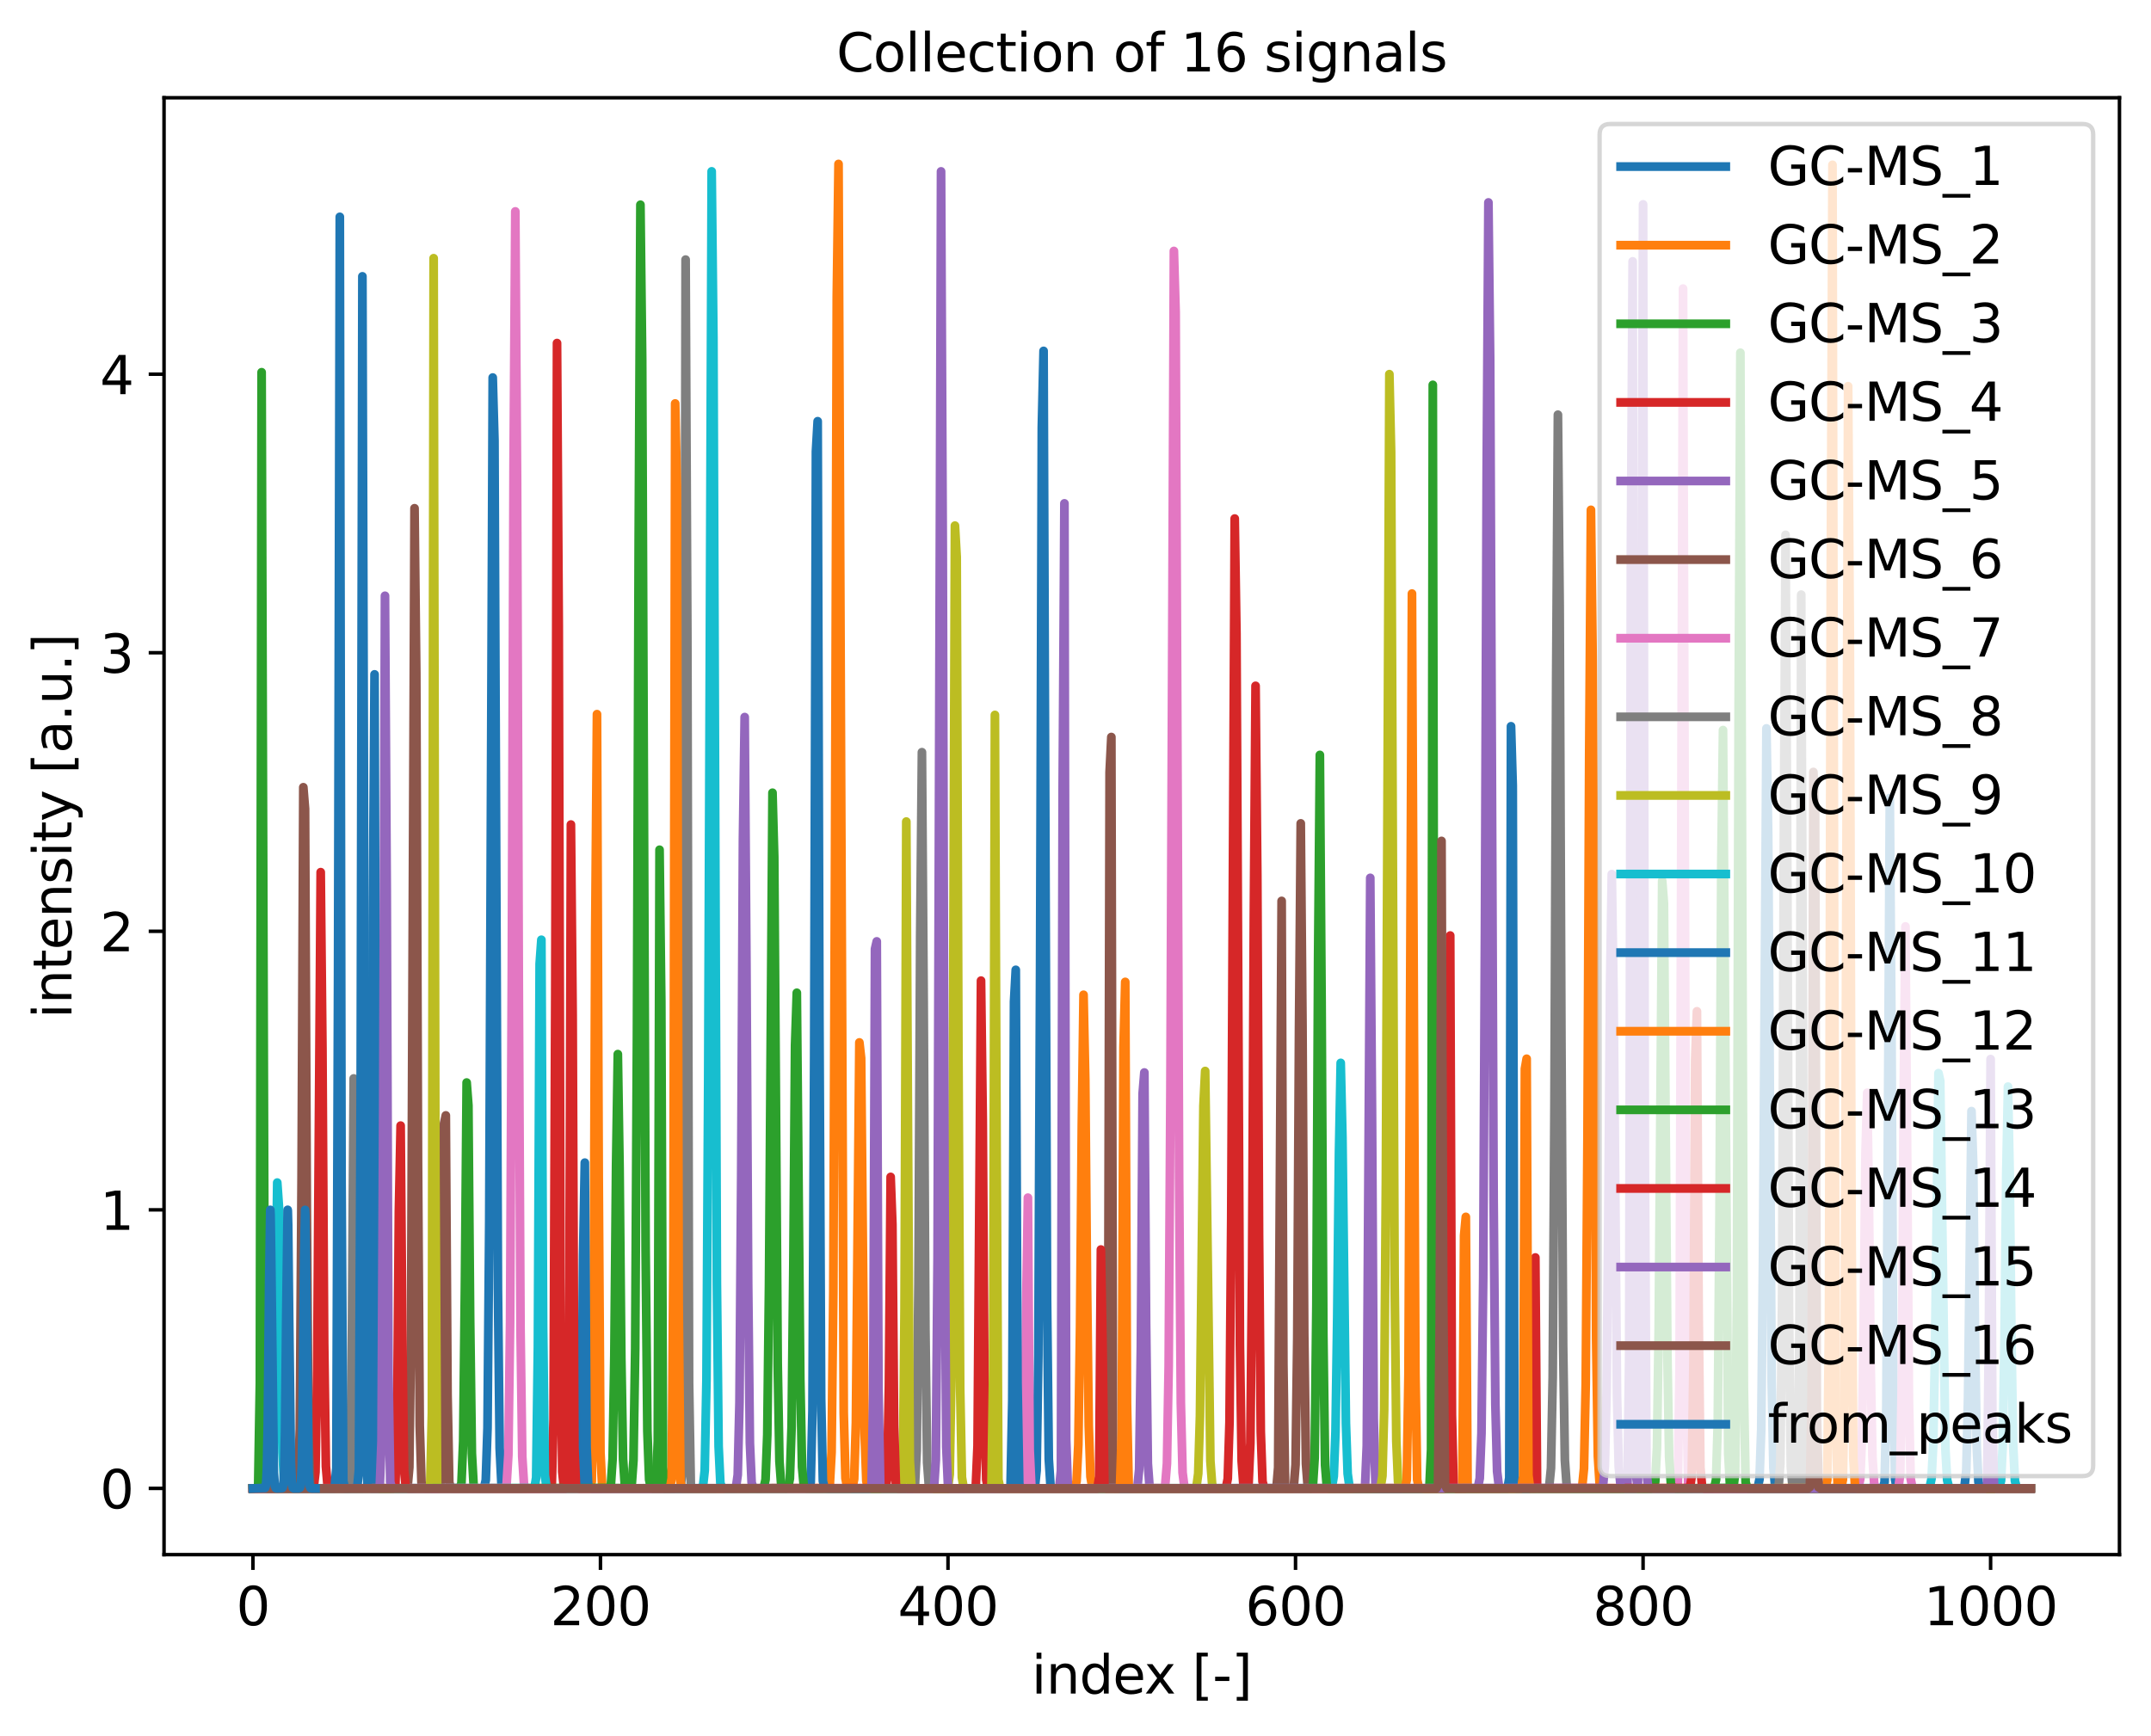 <?xml version="1.0" encoding="utf-8" standalone="no"?>
<!DOCTYPE svg PUBLIC "-//W3C//DTD SVG 1.1//EN"
  "http://www.w3.org/Graphics/SVG/1.1/DTD/svg11.dtd">
<svg xmlns:xlink="http://www.w3.org/1999/xlink" width="491.049pt" height="396.386pt" viewBox="0 0 491.049 396.386" xmlns="http://www.w3.org/2000/svg" version="1.1">
 <defs>
  <style type="text/css">*{stroke-linejoin: round; stroke-linecap: butt}</style>
 </defs>
 <g id="figure_1">
  <g id="patch_1">
   <path d="M 0 396.386 
L 491.049 396.386 
L 491.049 0 
L 0 0 
z
" style="fill: #ffffff"/>
  </g>
  <g id="axes_1">
   <g id="patch_2">
    <path d="M 37.449 354.958 
L 483.849 354.958 
L 483.849 22.318 
L 37.449 22.318 
z
" style="fill: #ffffff"/>
   </g>
   <g id="matplotlib.axis_1">
    <g id="xtick_1">
     <g id="line2d_1">
      <defs>
       <path id="me3332c9347" d="M 0 0 
L 0 3.5 
" style="stroke: #000000; stroke-width: 0.8"/>
      </defs>
      <g>
       <use xlink:href="#me3332c9347" x="57.74" y="354.958" style="stroke: #000000; stroke-width: 0.8"/>
      </g>
     </g>
     <g id="text_1">
      <!-- 0 -->
      <g transform="translate(53.922 371.076) scale(0.12 -0.12)">
       <defs>
        <path id="DejaVuSans-30" d="M 2034 4250 
Q 1547 4250 1301 3770 
Q 1056 3291 1056 2328 
Q 1056 1369 1301 889 
Q 1547 409 2034 409 
Q 2525 409 2770 889 
Q 3016 1369 3016 2328 
Q 3016 3291 2770 3770 
Q 2525 4250 2034 4250 
z
M 2034 4750 
Q 2819 4750 3233 4129 
Q 3647 3509 3647 2328 
Q 3647 1150 3233 529 
Q 2819 -91 2034 -91 
Q 1250 -91 836 529 
Q 422 1150 422 2328 
Q 422 3509 836 4129 
Q 1250 4750 2034 4750 
z
" transform="scale(0.016)"/>
       </defs>
       <use xlink:href="#DejaVuSans-30"/>
      </g>
     </g>
    </g>
    <g id="xtick_2">
     <g id="line2d_2">
      <g>
       <use xlink:href="#me3332c9347" x="137.079" y="354.958" style="stroke: #000000; stroke-width: 0.8"/>
      </g>
     </g>
     <g id="text_2">
      <!-- 200 -->
      <g transform="translate(125.626 371.076) scale(0.12 -0.12)">
       <defs>
        <path id="DejaVuSans-32" d="M 1228 531 
L 3431 531 
L 3431 0 
L 469 0 
L 469 531 
Q 828 903 1448 1529 
Q 2069 2156 2228 2338 
Q 2531 2678 2651 2914 
Q 2772 3150 2772 3378 
Q 2772 3750 2511 3984 
Q 2250 4219 1831 4219 
Q 1534 4219 1204 4116 
Q 875 4013 500 3803 
L 500 4441 
Q 881 4594 1212 4672 
Q 1544 4750 1819 4750 
Q 2544 4750 2975 4387 
Q 3406 4025 3406 3419 
Q 3406 3131 3298 2873 
Q 3191 2616 2906 2266 
Q 2828 2175 2409 1742 
Q 1991 1309 1228 531 
z
" transform="scale(0.016)"/>
       </defs>
       <use xlink:href="#DejaVuSans-32"/>
       <use xlink:href="#DejaVuSans-30" transform="translate(63.623 0)"/>
       <use xlink:href="#DejaVuSans-30" transform="translate(127.246 0)"/>
      </g>
     </g>
    </g>
    <g id="xtick_3">
     <g id="line2d_3">
      <g>
       <use xlink:href="#me3332c9347" x="216.417" y="354.958" style="stroke: #000000; stroke-width: 0.8"/>
      </g>
     </g>
     <g id="text_3">
      <!-- 400 -->
      <g transform="translate(204.965 371.076) scale(0.12 -0.12)">
       <defs>
        <path id="DejaVuSans-34" d="M 2419 4116 
L 825 1625 
L 2419 1625 
L 2419 4116 
z
M 2253 4666 
L 3047 4666 
L 3047 1625 
L 3713 1625 
L 3713 1100 
L 3047 1100 
L 3047 0 
L 2419 0 
L 2419 1100 
L 313 1100 
L 313 1709 
L 2253 4666 
z
" transform="scale(0.016)"/>
       </defs>
       <use xlink:href="#DejaVuSans-34"/>
       <use xlink:href="#DejaVuSans-30" transform="translate(63.623 0)"/>
       <use xlink:href="#DejaVuSans-30" transform="translate(127.246 0)"/>
      </g>
     </g>
    </g>
    <g id="xtick_4">
     <g id="line2d_4">
      <g>
       <use xlink:href="#me3332c9347" x="295.756" y="354.958" style="stroke: #000000; stroke-width: 0.8"/>
      </g>
     </g>
     <g id="text_4">
      <!-- 600 -->
      <g transform="translate(284.304 371.076) scale(0.12 -0.12)">
       <defs>
        <path id="DejaVuSans-36" d="M 2113 2584 
Q 1688 2584 1439 2293 
Q 1191 2003 1191 1497 
Q 1191 994 1439 701 
Q 1688 409 2113 409 
Q 2538 409 2786 701 
Q 3034 994 3034 1497 
Q 3034 2003 2786 2293 
Q 2538 2584 2113 2584 
z
M 3366 4563 
L 3366 3988 
Q 3128 4100 2886 4159 
Q 2644 4219 2406 4219 
Q 1781 4219 1451 3797 
Q 1122 3375 1075 2522 
Q 1259 2794 1537 2939 
Q 1816 3084 2150 3084 
Q 2853 3084 3261 2657 
Q 3669 2231 3669 1497 
Q 3669 778 3244 343 
Q 2819 -91 2113 -91 
Q 1303 -91 875 529 
Q 447 1150 447 2328 
Q 447 3434 972 4092 
Q 1497 4750 2381 4750 
Q 2619 4750 2861 4703 
Q 3103 4656 3366 4563 
z
" transform="scale(0.016)"/>
       </defs>
       <use xlink:href="#DejaVuSans-36"/>
       <use xlink:href="#DejaVuSans-30" transform="translate(63.623 0)"/>
       <use xlink:href="#DejaVuSans-30" transform="translate(127.246 0)"/>
      </g>
     </g>
    </g>
    <g id="xtick_5">
     <g id="line2d_5">
      <g>
       <use xlink:href="#me3332c9347" x="375.095" y="354.958" style="stroke: #000000; stroke-width: 0.8"/>
      </g>
     </g>
     <g id="text_5">
      <!-- 800 -->
      <g transform="translate(363.643 371.076) scale(0.12 -0.12)">
       <defs>
        <path id="DejaVuSans-38" d="M 2034 2216 
Q 1584 2216 1326 1975 
Q 1069 1734 1069 1313 
Q 1069 891 1326 650 
Q 1584 409 2034 409 
Q 2484 409 2743 651 
Q 3003 894 3003 1313 
Q 3003 1734 2745 1975 
Q 2488 2216 2034 2216 
z
M 1403 2484 
Q 997 2584 770 2862 
Q 544 3141 544 3541 
Q 544 4100 942 4425 
Q 1341 4750 2034 4750 
Q 2731 4750 3128 4425 
Q 3525 4100 3525 3541 
Q 3525 3141 3298 2862 
Q 3072 2584 2669 2484 
Q 3125 2378 3379 2068 
Q 3634 1759 3634 1313 
Q 3634 634 3220 271 
Q 2806 -91 2034 -91 
Q 1263 -91 848 271 
Q 434 634 434 1313 
Q 434 1759 690 2068 
Q 947 2378 1403 2484 
z
M 1172 3481 
Q 1172 3119 1398 2916 
Q 1625 2713 2034 2713 
Q 2441 2713 2670 2916 
Q 2900 3119 2900 3481 
Q 2900 3844 2670 4047 
Q 2441 4250 2034 4250 
Q 1625 4250 1398 4047 
Q 1172 3844 1172 3481 
z
" transform="scale(0.016)"/>
       </defs>
       <use xlink:href="#DejaVuSans-38"/>
       <use xlink:href="#DejaVuSans-30" transform="translate(63.623 0)"/>
       <use xlink:href="#DejaVuSans-30" transform="translate(127.246 0)"/>
      </g>
     </g>
    </g>
    <g id="xtick_6">
     <g id="line2d_6">
      <g>
       <use xlink:href="#me3332c9347" x="454.434" y="354.958" style="stroke: #000000; stroke-width: 0.8"/>
      </g>
     </g>
     <g id="text_6">
      <!-- 1000 -->
      <g transform="translate(439.164 371.076) scale(0.12 -0.12)">
       <defs>
        <path id="DejaVuSans-31" d="M 794 531 
L 1825 531 
L 1825 4091 
L 703 3866 
L 703 4441 
L 1819 4666 
L 2450 4666 
L 2450 531 
L 3481 531 
L 3481 0 
L 794 0 
L 794 531 
z
" transform="scale(0.016)"/>
       </defs>
       <use xlink:href="#DejaVuSans-31"/>
       <use xlink:href="#DejaVuSans-30" transform="translate(63.623 0)"/>
       <use xlink:href="#DejaVuSans-30" transform="translate(127.246 0)"/>
       <use xlink:href="#DejaVuSans-30" transform="translate(190.869 0)"/>
      </g>
     </g>
    </g>
    <g id="text_7">
     <!-- index [-] -->
     <g transform="translate(235.479 386.69) scale(0.12 -0.12)">
      <defs>
       <path id="DejaVuSans-69" d="M 603 3500 
L 1178 3500 
L 1178 0 
L 603 0 
L 603 3500 
z
M 603 4863 
L 1178 4863 
L 1178 4134 
L 603 4134 
L 603 4863 
z
" transform="scale(0.016)"/>
       <path id="DejaVuSans-6e" d="M 3513 2113 
L 3513 0 
L 2938 0 
L 2938 2094 
Q 2938 2591 2744 2837 
Q 2550 3084 2163 3084 
Q 1697 3084 1428 2787 
Q 1159 2491 1159 1978 
L 1159 0 
L 581 0 
L 581 3500 
L 1159 3500 
L 1159 2956 
Q 1366 3272 1645 3428 
Q 1925 3584 2291 3584 
Q 2894 3584 3203 3211 
Q 3513 2838 3513 2113 
z
" transform="scale(0.016)"/>
       <path id="DejaVuSans-64" d="M 2906 2969 
L 2906 4863 
L 3481 4863 
L 3481 0 
L 2906 0 
L 2906 525 
Q 2725 213 2448 61 
Q 2172 -91 1784 -91 
Q 1150 -91 751 415 
Q 353 922 353 1747 
Q 353 2572 751 3078 
Q 1150 3584 1784 3584 
Q 2172 3584 2448 3432 
Q 2725 3281 2906 2969 
z
M 947 1747 
Q 947 1113 1208 752 
Q 1469 391 1925 391 
Q 2381 391 2643 752 
Q 2906 1113 2906 1747 
Q 2906 2381 2643 2742 
Q 2381 3103 1925 3103 
Q 1469 3103 1208 2742 
Q 947 2381 947 1747 
z
" transform="scale(0.016)"/>
       <path id="DejaVuSans-65" d="M 3597 1894 
L 3597 1613 
L 953 1613 
Q 991 1019 1311 708 
Q 1631 397 2203 397 
Q 2534 397 2845 478 
Q 3156 559 3463 722 
L 3463 178 
Q 3153 47 2828 -22 
Q 2503 -91 2169 -91 
Q 1331 -91 842 396 
Q 353 884 353 1716 
Q 353 2575 817 3079 
Q 1281 3584 2069 3584 
Q 2775 3584 3186 3129 
Q 3597 2675 3597 1894 
z
M 3022 2063 
Q 3016 2534 2758 2815 
Q 2500 3097 2075 3097 
Q 1594 3097 1305 2825 
Q 1016 2553 972 2059 
L 3022 2063 
z
" transform="scale(0.016)"/>
       <path id="DejaVuSans-78" d="M 3513 3500 
L 2247 1797 
L 3578 0 
L 2900 0 
L 1881 1375 
L 863 0 
L 184 0 
L 1544 1831 
L 300 3500 
L 978 3500 
L 1906 2253 
L 2834 3500 
L 3513 3500 
z
" transform="scale(0.016)"/>
       <path id="DejaVuSans-20" transform="scale(0.016)"/>
       <path id="DejaVuSans-5b" d="M 550 4863 
L 1875 4863 
L 1875 4416 
L 1125 4416 
L 1125 -397 
L 1875 -397 
L 1875 -844 
L 550 -844 
L 550 4863 
z
" transform="scale(0.016)"/>
       <path id="DejaVuSans-2d" d="M 313 2009 
L 1997 2009 
L 1997 1497 
L 313 1497 
L 313 2009 
z
" transform="scale(0.016)"/>
       <path id="DejaVuSans-5d" d="M 1947 4863 
L 1947 -844 
L 622 -844 
L 622 -397 
L 1369 -397 
L 1369 4416 
L 622 4416 
L 622 4863 
L 1947 4863 
z
" transform="scale(0.016)"/>
      </defs>
      <use xlink:href="#DejaVuSans-69"/>
      <use xlink:href="#DejaVuSans-6e" transform="translate(27.783 0)"/>
      <use xlink:href="#DejaVuSans-64" transform="translate(91.162 0)"/>
      <use xlink:href="#DejaVuSans-65" transform="translate(154.639 0)"/>
      <use xlink:href="#DejaVuSans-78" transform="translate(214.412 0)"/>
      <use xlink:href="#DejaVuSans-20" transform="translate(273.592 0)"/>
      <use xlink:href="#DejaVuSans-5b" transform="translate(305.379 0)"/>
      <use xlink:href="#DejaVuSans-2d" transform="translate(344.393 0)"/>
      <use xlink:href="#DejaVuSans-5d" transform="translate(380.477 0)"/>
     </g>
    </g>
   </g>
   <g id="matplotlib.axis_2">
    <g id="ytick_1">
     <g id="line2d_7">
      <defs>
       <path id="m8cac60e340" d="M 0 0 
L -3.5 0 
" style="stroke: #000000; stroke-width: 0.8"/>
      </defs>
      <g>
       <use xlink:href="#m8cac60e340" x="37.449" y="339.838" style="stroke: #000000; stroke-width: 0.8"/>
      </g>
     </g>
     <g id="text_8">
      <!-- 0 -->
      <g transform="translate(22.814 344.397) scale(0.12 -0.12)">
       <use xlink:href="#DejaVuSans-30"/>
      </g>
     </g>
    </g>
    <g id="ytick_2">
     <g id="line2d_8">
      <g>
       <use xlink:href="#m8cac60e340" x="37.449" y="276.239" style="stroke: #000000; stroke-width: 0.8"/>
      </g>
     </g>
     <g id="text_9">
      <!-- 1 -->
      <g transform="translate(22.814 280.798) scale(0.12 -0.12)">
       <use xlink:href="#DejaVuSans-31"/>
      </g>
     </g>
    </g>
    <g id="ytick_3">
     <g id="line2d_9">
      <g>
       <use xlink:href="#m8cac60e340" x="37.449" y="212.639" style="stroke: #000000; stroke-width: 0.8"/>
      </g>
     </g>
     <g id="text_10">
      <!-- 2 -->
      <g transform="translate(22.814 217.198) scale(0.12 -0.12)">
       <use xlink:href="#DejaVuSans-32"/>
      </g>
     </g>
    </g>
    <g id="ytick_4">
     <g id="line2d_10">
      <g>
       <use xlink:href="#m8cac60e340" x="37.449" y="149.039" style="stroke: #000000; stroke-width: 0.8"/>
      </g>
     </g>
     <g id="text_11">
      <!-- 3 -->
      <g transform="translate(22.814 153.598) scale(0.12 -0.12)">
       <defs>
        <path id="DejaVuSans-33" d="M 2597 2516 
Q 3050 2419 3304 2112 
Q 3559 1806 3559 1356 
Q 3559 666 3084 287 
Q 2609 -91 1734 -91 
Q 1441 -91 1130 -33 
Q 819 25 488 141 
L 488 750 
Q 750 597 1062 519 
Q 1375 441 1716 441 
Q 2309 441 2620 675 
Q 2931 909 2931 1356 
Q 2931 1769 2642 2001 
Q 2353 2234 1838 2234 
L 1294 2234 
L 1294 2753 
L 1863 2753 
Q 2328 2753 2575 2939 
Q 2822 3125 2822 3475 
Q 2822 3834 2567 4026 
Q 2313 4219 1838 4219 
Q 1578 4219 1281 4162 
Q 984 4106 628 3988 
L 628 4550 
Q 988 4650 1302 4700 
Q 1616 4750 1894 4750 
Q 2613 4750 3031 4423 
Q 3450 4097 3450 3541 
Q 3450 3153 3228 2886 
Q 3006 2619 2597 2516 
z
" transform="scale(0.016)"/>
       </defs>
       <use xlink:href="#DejaVuSans-33"/>
      </g>
     </g>
    </g>
    <g id="ytick_5">
     <g id="line2d_11">
      <g>
       <use xlink:href="#m8cac60e340" x="37.449" y="85.44" style="stroke: #000000; stroke-width: 0.8"/>
      </g>
     </g>
     <g id="text_12">
      <!-- 4 -->
      <g transform="translate(22.814 89.999) scale(0.12 -0.12)">
       <use xlink:href="#DejaVuSans-34"/>
      </g>
     </g>
    </g>
    <g id="text_13">
     <!-- intensity [a.u.] -->
     <g transform="translate(16.318 232.532) rotate(-90) scale(0.12 -0.12)">
      <defs>
       <path id="DejaVuSans-74" d="M 1172 4494 
L 1172 3500 
L 2356 3500 
L 2356 3053 
L 1172 3053 
L 1172 1153 
Q 1172 725 1289 603 
Q 1406 481 1766 481 
L 2356 481 
L 2356 0 
L 1766 0 
Q 1100 0 847 248 
Q 594 497 594 1153 
L 594 3053 
L 172 3053 
L 172 3500 
L 594 3500 
L 594 4494 
L 1172 4494 
z
" transform="scale(0.016)"/>
       <path id="DejaVuSans-73" d="M 2834 3397 
L 2834 2853 
Q 2591 2978 2328 3040 
Q 2066 3103 1784 3103 
Q 1356 3103 1142 2972 
Q 928 2841 928 2578 
Q 928 2378 1081 2264 
Q 1234 2150 1697 2047 
L 1894 2003 
Q 2506 1872 2764 1633 
Q 3022 1394 3022 966 
Q 3022 478 2636 193 
Q 2250 -91 1575 -91 
Q 1294 -91 989 -36 
Q 684 19 347 128 
L 347 722 
Q 666 556 975 473 
Q 1284 391 1588 391 
Q 1994 391 2212 530 
Q 2431 669 2431 922 
Q 2431 1156 2273 1281 
Q 2116 1406 1581 1522 
L 1381 1569 
Q 847 1681 609 1914 
Q 372 2147 372 2553 
Q 372 3047 722 3315 
Q 1072 3584 1716 3584 
Q 2034 3584 2315 3537 
Q 2597 3491 2834 3397 
z
" transform="scale(0.016)"/>
       <path id="DejaVuSans-79" d="M 2059 -325 
Q 1816 -950 1584 -1140 
Q 1353 -1331 966 -1331 
L 506 -1331 
L 506 -850 
L 844 -850 
Q 1081 -850 1212 -737 
Q 1344 -625 1503 -206 
L 1606 56 
L 191 3500 
L 800 3500 
L 1894 763 
L 2988 3500 
L 3597 3500 
L 2059 -325 
z
" transform="scale(0.016)"/>
       <path id="DejaVuSans-61" d="M 2194 1759 
Q 1497 1759 1228 1600 
Q 959 1441 959 1056 
Q 959 750 1161 570 
Q 1363 391 1709 391 
Q 2188 391 2477 730 
Q 2766 1069 2766 1631 
L 2766 1759 
L 2194 1759 
z
M 3341 1997 
L 3341 0 
L 2766 0 
L 2766 531 
Q 2569 213 2275 61 
Q 1981 -91 1556 -91 
Q 1019 -91 701 211 
Q 384 513 384 1019 
Q 384 1609 779 1909 
Q 1175 2209 1959 2209 
L 2766 2209 
L 2766 2266 
Q 2766 2663 2505 2880 
Q 2244 3097 1772 3097 
Q 1472 3097 1187 3025 
Q 903 2953 641 2809 
L 641 3341 
Q 956 3463 1253 3523 
Q 1550 3584 1831 3584 
Q 2591 3584 2966 3190 
Q 3341 2797 3341 1997 
z
" transform="scale(0.016)"/>
       <path id="DejaVuSans-2e" d="M 684 794 
L 1344 794 
L 1344 0 
L 684 0 
L 684 794 
z
" transform="scale(0.016)"/>
       <path id="DejaVuSans-75" d="M 544 1381 
L 544 3500 
L 1119 3500 
L 1119 1403 
Q 1119 906 1312 657 
Q 1506 409 1894 409 
Q 2359 409 2629 706 
Q 2900 1003 2900 1516 
L 2900 3500 
L 3475 3500 
L 3475 0 
L 2900 0 
L 2900 538 
Q 2691 219 2414 64 
Q 2138 -91 1772 -91 
Q 1169 -91 856 284 
Q 544 659 544 1381 
z
M 1991 3584 
L 1991 3584 
z
" transform="scale(0.016)"/>
      </defs>
      <use xlink:href="#DejaVuSans-69"/>
      <use xlink:href="#DejaVuSans-6e" transform="translate(27.783 0)"/>
      <use xlink:href="#DejaVuSans-74" transform="translate(91.162 0)"/>
      <use xlink:href="#DejaVuSans-65" transform="translate(130.371 0)"/>
      <use xlink:href="#DejaVuSans-6e" transform="translate(191.895 0)"/>
      <use xlink:href="#DejaVuSans-73" transform="translate(255.273 0)"/>
      <use xlink:href="#DejaVuSans-69" transform="translate(307.373 0)"/>
      <use xlink:href="#DejaVuSans-74" transform="translate(335.156 0)"/>
      <use xlink:href="#DejaVuSans-79" transform="translate(374.365 0)"/>
      <use xlink:href="#DejaVuSans-20" transform="translate(433.545 0)"/>
      <use xlink:href="#DejaVuSans-5b" transform="translate(465.332 0)"/>
      <use xlink:href="#DejaVuSans-61" transform="translate(504.346 0)"/>
      <use xlink:href="#DejaVuSans-2e" transform="translate(565.625 0)"/>
      <use xlink:href="#DejaVuSans-75" transform="translate(597.412 0)"/>
      <use xlink:href="#DejaVuSans-2e" transform="translate(660.791 0)"/>
      <use xlink:href="#DejaVuSans-5d" transform="translate(692.578 0)"/>
     </g>
    </g>
   </g>
   <g id="line2d_12">
    <path d="M 57.74 339.838 
L 83.921 339.838 
L 84.318 339.665 
L 84.715 327.232 
L 85.112 210.836 
L 85.508 153.979 
L 85.905 302.136 
L 86.302 338.761 
L 86.698 339.834 
L 97.012 339.838 
L 110.103 339.831 
L 110.5 339.687 
L 110.897 337.967 
L 111.293 326.032 
L 111.69 278.911 
L 112.483 86.203 
L 112.88 100.572 
L 113.674 294.322 
L 114.07 330.659 
L 114.467 338.731 
L 114.864 339.758 
L 115.657 339.838 
L 235.855 339.827 
L 236.252 339.549 
L 236.649 335.742 
L 237.045 309.419 
L 237.442 221.323 
L 237.839 97.61 
L 238.236 80.124 
L 239.029 296.736 
L 239.426 333.166 
L 239.822 339.296 
L 240.219 339.815 
L 242.202 339.838 
L 400.88 339.827 
L 401.277 339.641 
L 401.674 337.746 
L 402.07 326.425 
L 402.467 287.795 
L 403.26 166.313 
L 403.657 190.714 
L 404.45 315.444 
L 404.847 335.195 
L 405.244 339.303 
L 405.64 339.801 
L 407.227 339.838 
L 429.839 339.798 
L 430.236 338.397 
L 430.632 321.044 
L 431.426 182.195 
L 431.822 238.42 
L 432.219 315.907 
L 432.616 337.767 
L 433.012 339.772 
L 433.806 339.838 
L 448.087 339.807 
L 448.483 339.358 
L 448.88 335.647 
L 449.277 319.336 
L 450.07 253.702 
L 450.467 265.859 
L 450.864 304.26 
L 451.26 330.257 
L 451.657 338.393 
L 452.054 339.716 
L 452.847 339.838 
L 463.558 339.838 
L 463.558 339.838 
" clip-path="url(#pf185696dbe)" style="fill: none; stroke: #1f77b4; stroke-width: 2; stroke-linecap: square"/>
   </g>
   <g id="line2d_13">
    <path d="M 57.74 339.838 
L 134.698 339.811 
L 135.095 338.251 
L 135.492 313.348 
L 135.888 212.392 
L 136.285 163.065 
L 136.682 269.147 
L 137.079 331.688 
L 137.475 339.567 
L 137.872 339.836 
L 154.93 339.838 
L 189.045 339.782 
L 189.442 338.948 
L 189.839 331.598 
L 190.236 294.926 
L 190.632 195.751 
L 191.029 67.757 
L 191.426 37.438 
L 192.616 322.576 
L 193.012 337.536 
L 193.409 339.657 
L 193.806 339.83 
L 199.359 339.838 
L 244.979 339.828 
L 245.376 339.674 
L 245.773 338.198 
L 246.169 329.865 
L 246.566 302.995 
L 246.963 257.163 
L 247.359 227.138 
L 247.756 246.514 
L 248.153 292.894 
L 248.55 325.493 
L 248.946 337.175 
L 249.343 339.538 
L 249.74 339.818 
L 252.12 339.838 
L 333.442 339.838 
L 333.839 339.131 
L 334.236 282.116 
L 334.632 277.851 
L 335.029 338.963 
L 335.426 339.838 
L 360.814 339.796 
L 361.211 339.291 
L 361.607 335.293 
L 362.004 315.948 
L 362.401 260.34 
L 362.798 172.346 
L 363.194 116.414 
L 363.591 151.141 
L 364.384 305.677 
L 364.781 332.516 
L 365.178 338.844 
L 365.574 339.753 
L 366.368 339.838 
L 416.748 339.812 
L 417.145 337.921 
L 417.541 301.761 
L 417.938 134.15 
L 418.335 37.636 
L 418.731 219.077 
L 419.128 326.713 
L 419.525 339.45 
L 419.921 339.835 
L 434.202 339.838 
L 463.558 339.838 
L 463.558 339.838 
" clip-path="url(#pf185696dbe)" style="fill: none; stroke: #ff7f0e; stroke-width: 2; stroke-linecap: square"/>
   </g>
   <g id="line2d_14">
    <path d="M 57.74 339.838 
L 104.946 339.778 
L 105.343 338.664 
L 105.74 329.098 
L 106.136 293.776 
L 106.533 247.176 
L 106.93 252.406 
L 107.326 301.143 
L 107.723 331.806 
L 108.12 339.056 
L 108.517 339.802 
L 110.103 339.838 
L 139.062 339.78 
L 139.459 338.989 
L 139.855 333.002 
L 140.252 309.552 
L 140.649 265.978 
L 141.045 240.687 
L 141.442 266.571 
L 141.839 310.036 
L 142.236 333.165 
L 142.632 339.016 
L 143.029 339.782 
L 144.219 339.838 
L 149.773 339.792 
L 150.169 329 
L 150.566 194.024 
L 150.963 228.683 
L 151.359 335.037 
L 151.756 339.826 
L 155.723 339.838 
L 173.971 339.825 
L 174.368 339.632 
L 174.764 337.824 
L 175.161 327.59 
L 175.558 293.539 
L 176.351 181.007 
L 176.748 195.7 
L 177.541 311.342 
L 177.938 333.63 
L 178.335 338.998 
L 178.731 339.767 
L 179.525 339.838 
L 326.302 339.837 
L 326.698 331.011 
L 327.095 87.873 
L 327.492 304.202 
L 327.888 339.813 
L 329.872 339.838 
L 390.963 339.833 
L 391.359 339.697 
L 391.756 337.843 
L 392.153 324.585 
L 392.55 276.611 
L 392.946 197.742 
L 393.343 166.701 
L 394.533 331.884 
L 394.93 339.001 
L 395.326 339.79 
L 396.517 339.838 
L 463.558 339.838 
L 463.558 339.838 
" clip-path="url(#pf185696dbe)" style="fill: none; stroke: #2ca02c; stroke-width: 2; stroke-linecap: square"/>
   </g>
   <g id="line2d_15">
    <path d="M 57.74 339.838 
L 71.227 339.831 
L 71.624 339.601 
L 72.021 336.105 
L 72.417 312.715 
L 73.211 199.14 
L 73.607 239.378 
L 74.004 306.737 
L 74.401 334.805 
L 74.798 339.485 
L 75.194 339.827 
L 79.161 339.838 
L 125.574 339.828 
L 125.971 339.123 
L 126.368 324.08 
L 126.764 227.126 
L 127.161 78.331 
L 127.558 143.03 
L 127.955 291.793 
L 128.351 336.034 
L 128.748 339.74 
L 129.541 339.838 
L 222.368 339.825 
L 222.764 339.245 
L 223.161 330.112 
L 223.955 223.906 
L 224.351 255.593 
L 224.748 318.177 
L 225.145 337.867 
L 225.541 339.775 
L 226.335 339.838 
L 279.492 339.828 
L 279.888 339.642 
L 280.285 337.615 
L 280.682 324.729 
L 281.079 278.222 
L 281.872 118.4 
L 282.269 144.696 
L 283.062 307.089 
L 283.459 333.602 
L 283.855 339.125 
L 284.252 339.787 
L 284.649 339.765 
L 285.045 338.674 
L 285.442 329.486 
L 285.839 289.989 
L 286.236 209.926 
L 286.632 156.597 
L 287.029 199.951 
L 287.426 282.041 
L 287.822 326.913 
L 288.219 338.274 
L 288.616 339.736 
L 289.409 339.838 
L 349.31 339.838 
L 349.707 339.583 
L 350.103 298.198 
L 350.5 287.116 
L 350.897 339.321 
L 351.293 339.838 
L 463.558 339.838 
L 463.558 339.838 
" clip-path="url(#pf185696dbe)" style="fill: none; stroke: #d62728; stroke-width: 2; stroke-linecap: square"/>
   </g>
   <g id="line2d_16">
    <path d="M 57.74 339.838 
L 167.624 339.824 
L 168.021 339.559 
L 168.417 336.742 
L 168.814 320.184 
L 169.211 268.478 
L 169.607 191.62 
L 170.004 163.731 
L 170.401 220.142 
L 170.798 293.3 
L 171.194 329.487 
L 171.591 338.521 
L 171.988 339.742 
L 172.781 339.838 
L 241.806 339.834 
L 242.202 335.766 
L 242.599 179.387 
L 242.996 114.938 
L 243.393 328.623 
L 243.789 339.818 
L 246.169 339.838 
L 259.26 339.834 
L 259.657 339.615 
L 260.054 335.474 
L 260.45 307.563 
L 260.847 249.733 
L 261.244 244.879 
L 261.64 302.061 
L 262.037 334.165 
L 262.434 339.517 
L 262.831 339.831 
L 269.574 339.838 
L 311.227 339.833 
L 311.624 339.42 
L 312.021 330.139 
L 312.814 200.445 
L 313.211 253.43 
L 313.607 323.821 
L 314.004 338.95 
L 314.401 339.823 
L 317.574 339.838 
L 337.012 339.813 
L 337.409 339.55 
L 337.806 337.552 
L 338.202 327.254 
L 338.599 291.861 
L 338.996 213.142 
L 339.393 108.093 
L 339.789 46.223 
L 340.186 82.167 
L 340.979 273.89 
L 341.376 320.605 
L 341.773 335.953 
L 342.169 339.294 
L 342.566 339.785 
L 343.756 339.838 
L 371.128 339.835 
L 371.525 339.107 
L 371.921 310.309 
L 372.318 125.347 
L 372.715 59.679 
L 373.112 274.037 
L 373.508 337.059 
L 373.905 339.817 
L 376.285 339.838 
L 463.558 339.838 
L 463.558 339.838 
" clip-path="url(#pf185696dbe)" style="fill: none; stroke: #9467bd; stroke-width: 2; stroke-linecap: square"/>
   </g>
   <g id="line2d_17">
    <path d="M 57.74 339.838 
L 67.657 339.799 
L 68.054 338.731 
L 68.45 326.318 
L 68.847 268.865 
L 69.244 179.75 
L 69.64 184.677 
L 70.037 275.219 
L 70.434 328.274 
L 70.831 338.949 
L 71.227 339.809 
L 72.814 339.838 
L 92.649 339.829 
L 93.045 339.529 
L 93.442 335.029 
L 93.839 303.877 
L 94.632 116.051 
L 95.029 153.618 
L 95.426 265.306 
L 95.822 325.49 
L 96.219 338.51 
L 96.616 339.779 
L 97.409 339.838 
L 100.186 339.821 
L 100.583 338.645 
L 100.979 319.751 
L 101.376 256.522 
L 101.773 254.68 
L 102.169 318.388 
L 102.566 338.507 
L 102.963 339.818 
L 105.343 339.838 
L 252.517 339.838 
L 252.913 338.627 
L 253.31 176.307 
L 253.707 168.285 
L 254.103 338.439 
L 254.5 339.838 
L 291.393 339.802 
L 291.789 335.081 
L 292.583 205.708 
L 292.979 311.383 
L 293.376 339.133 
L 293.773 339.836 
L 294.963 339.823 
L 295.359 339.432 
L 295.756 334.447 
L 296.153 305.569 
L 296.55 235.575 
L 296.946 188.001 
L 297.343 234.002 
L 297.74 304.528 
L 298.136 334.199 
L 298.533 339.407 
L 298.93 339.822 
L 302.103 339.838 
L 463.558 339.838 
L 463.558 339.838 
" clip-path="url(#pf185696dbe)" style="fill: none; stroke: #8c564b; stroke-width: 2; stroke-linecap: square"/>
   </g>
   <g id="line2d_18">
    <path d="M 57.74 339.838 
L 115.26 339.758 
L 115.657 338.853 
L 116.054 332.15 
L 116.45 301.909 
L 116.847 221.484 
L 117.244 106.256 
L 117.64 48.274 
L 118.037 109.657 
L 118.434 224.905 
L 118.831 303.542 
L 119.227 332.589 
L 119.624 338.922 
L 120.021 339.765 
L 120.814 339.838 
L 233.475 339.829 
L 233.872 337.643 
L 234.269 298.027 
L 234.665 273.462 
L 235.062 331.054 
L 235.459 339.741 
L 236.252 339.838 
L 265.607 339.77 
L 266.004 339.074 
L 266.401 334.166 
L 266.798 311.918 
L 267.194 248.74 
L 267.988 57.304 
L 268.384 71.283 
L 269.178 269.154 
L 269.574 320.266 
L 269.971 336.245 
L 270.368 339.401 
L 270.764 339.803 
L 272.351 339.838 
L 382.632 339.82 
L 383.029 338.527 
L 383.426 312.901 
L 384.219 65.891 
L 385.012 320.463 
L 385.409 339.039 
L 385.806 339.829 
L 390.566 339.838 
L 423.888 339.822 
L 424.285 339.592 
L 424.682 337.627 
L 425.079 327.873 
L 425.475 300.855 
L 425.872 263.364 
L 426.269 249.508 
L 426.665 275.594 
L 427.062 312.327 
L 427.459 332.744 
L 427.855 338.737 
L 428.252 339.735 
L 429.045 339.838 
L 433.012 339.834 
L 433.409 339.655 
L 433.806 336.436 
L 434.202 312.988 
L 434.599 249.793 
L 434.996 211.531 
L 435.789 319.854 
L 436.186 337.654 
L 436.583 339.737 
L 437.376 339.838 
L 463.558 339.838 
L 463.558 339.838 
" clip-path="url(#pf185696dbe)" style="fill: none; stroke: #e377c2; stroke-width: 2; stroke-linecap: square"/>
   </g>
   <g id="line2d_19">
    <path d="M 57.74 339.838 
L 79.558 339.838 
L 79.955 339.604 
L 80.351 303.896 
L 80.748 246.243 
L 81.145 335.704 
L 81.541 339.835 
L 95.822 339.838 
L 155.326 339.813 
L 155.723 336.66 
L 156.12 268.72 
L 156.517 59.277 
L 156.913 144.695 
L 157.31 315.907 
L 157.707 339.321 
L 158.103 339.836 
L 180.715 339.838 
L 208.483 339.803 
L 208.88 339.056 
L 209.277 331.247 
L 209.674 293.104 
L 210.07 213.906 
L 210.467 171.749 
L 210.864 228.705 
L 211.26 303.443 
L 211.657 333.934 
L 212.054 339.364 
L 212.45 339.819 
L 215.227 339.838 
L 353.277 339.802 
L 353.674 339.321 
L 354.07 335.239 
L 354.467 314.457 
L 354.864 252.819 
L 355.26 154.52 
L 355.657 94.688 
L 356.054 138.394 
L 356.45 237.016 
L 356.847 307.237 
L 357.244 333.417 
L 357.64 339.053 
L 358.037 339.778 
L 359.227 339.838 
L 405.64 339.83 
L 406.037 339.519 
L 406.434 334.215 
L 406.831 296.426 
L 407.227 192.974 
L 407.624 122.116 
L 408.021 198.399 
L 408.417 299.574 
L 408.814 334.815 
L 409.211 339.564 
L 409.607 339.832 
L 410.004 339.837 
L 410.401 339.172 
L 410.798 302.195 
L 411.194 135.775 
L 411.988 334.55 
L 412.384 339.813 
L 414.368 339.838 
L 463.558 339.838 
L 463.558 339.838 
" clip-path="url(#pf185696dbe)" style="fill: none; stroke: #7f7f7f; stroke-width: 2; stroke-linecap: square"/>
   </g>
   <g id="line2d_20">
    <path d="M 57.74 339.838 
L 98.202 339.822 
L 98.599 322.636 
L 98.996 58.96 
L 99.393 267.525 
L 99.789 339.545 
L 100.186 339.838 
L 205.707 339.829 
L 206.103 338.216 
L 206.5 298.714 
L 206.897 187.587 
L 207.69 333.334 
L 208.087 339.763 
L 208.88 339.838 
L 216.021 339.833 
L 216.417 339.652 
L 216.814 336.625 
L 217.211 312.816 
L 217.607 229.324 
L 218.004 120.018 
L 218.401 127.186 
L 218.798 239.786 
L 219.194 316.943 
L 219.591 337.29 
L 219.988 339.7 
L 220.384 339.834 
L 225.938 339.838 
L 226.335 339.58 
L 226.731 313.078 
L 227.128 163.239 
L 227.525 265.511 
L 227.921 337.843 
L 228.318 339.835 
L 241.409 339.838 
L 272.748 339.806 
L 273.145 339.414 
L 273.541 336.451 
L 273.938 323.374 
L 274.731 252.512 
L 275.128 244.541 
L 276.318 333.594 
L 276.715 338.908 
L 277.112 339.754 
L 277.905 339.838 
L 314.798 339.821 
L 315.194 339.557 
L 315.591 336.982 
L 315.988 321.87 
L 316.384 269.736 
L 317.178 85.434 
L 317.574 103.198 
L 318.368 291.024 
L 318.764 329.013 
L 319.161 338.35 
L 319.558 339.711 
L 320.351 339.838 
L 463.558 339.838 
L 463.558 339.838 
" clip-path="url(#pf185696dbe)" style="fill: none; stroke: #bcbd22; stroke-width: 2; stroke-linecap: square"/>
   </g>
   <g id="line2d_21">
    <path d="M 57.74 339.838 
L 61.31 339.83 
L 61.707 339.656 
L 62.103 337.768 
L 62.5 327.293 
L 63.293 270.017 
L 63.69 275.725 
L 64.087 308.454 
L 64.483 331.648 
L 64.88 338.699 
L 65.277 339.754 
L 66.07 339.838 
L 122.004 339.786 
L 122.401 337.386 
L 122.798 307.567 
L 123.194 220.089 
L 123.591 214.575 
L 123.988 302.899 
L 124.384 336.767 
L 124.781 339.766 
L 125.574 339.838 
L 160.087 339.812 
L 160.483 339.421 
L 160.88 335.745 
L 161.277 315.08 
L 161.674 247.518 
L 162.467 39.127 
L 162.864 77.164 
L 163.657 292.888 
L 164.054 330.231 
L 164.45 338.626 
L 164.847 339.744 
L 165.64 339.838 
L 303.69 339.803 
L 304.087 339.446 
L 304.483 337.038 
L 304.88 326.846 
L 305.277 300.702 
L 305.674 263.308 
L 306.07 242.689 
L 306.467 259.782 
L 307.26 324.967 
L 307.657 336.486 
L 308.054 339.348 
L 308.45 339.792 
L 309.64 339.838 
L 440.153 339.804 
L 440.55 339.502 
L 440.946 337.604 
L 441.343 329.721 
L 441.74 308.573 
L 442.533 245.033 
L 442.93 246.811 
L 444.12 330.976 
L 444.517 337.954 
L 444.913 339.565 
L 445.31 339.811 
L 447.293 339.838 
L 456.021 339.826 
L 456.417 339.649 
L 456.814 338.082 
L 457.211 329.904 
L 457.607 305.618 
L 458.004 268.046 
L 458.401 248.106 
L 458.798 268.451 
L 459.194 306.003 
L 459.591 330.071 
L 459.988 338.121 
L 460.384 339.654 
L 460.781 339.826 
L 463.558 339.838 
L 463.558 339.838 
" clip-path="url(#pf185696dbe)" style="fill: none; stroke: #17becf; stroke-width: 2; stroke-linecap: square"/>
   </g>
   <g id="line2d_22">
    <path d="M 57.74 339.838 
L 76.384 339.821 
L 76.781 335.267 
L 77.178 223.085 
L 77.574 49.514 
L 77.971 269.557 
L 78.368 338.182 
L 78.764 339.834 
L 81.541 339.806 
L 81.938 335.549 
L 82.335 251.481 
L 82.731 63.1 
L 83.525 330.298 
L 83.921 339.733 
L 84.715 339.838 
L 132.318 339.818 
L 132.715 336.392 
L 133.112 286.639 
L 133.508 265.466 
L 133.905 330.422 
L 134.302 339.73 
L 135.095 339.838 
L 184.682 339.793 
L 185.079 338.478 
L 185.475 322.147 
L 185.872 241.069 
L 186.269 103.085 
L 186.665 96.178 
L 187.062 232.169 
L 187.459 319.411 
L 187.855 338.174 
L 188.252 339.78 
L 189.045 339.838 
L 230.302 339.833 
L 230.698 339.14 
L 231.095 319.765 
L 231.492 228.709 
L 231.888 221.442 
L 232.285 315.564 
L 232.682 338.88 
L 233.079 339.831 
L 239.426 339.838 
L 344.153 339.838 
L 344.55 337.438 
L 344.946 165.828 
L 345.343 179.431 
L 345.74 337.958 
L 346.136 339.838 
L 463.558 339.838 
L 463.558 339.838 
" clip-path="url(#pf185696dbe)" style="fill: none; stroke: #1f77b4; stroke-width: 2; stroke-linecap: square"/>
   </g>
   <g id="line2d_23">
    <path d="M 57.74 339.838 
L 152.946 339.818 
L 153.343 337.543 
L 153.74 286.405 
L 154.136 92.123 
L 154.533 111.129 
L 154.93 297.785 
L 155.326 338.298 
L 155.723 339.827 
L 159.69 339.838 
L 194.202 339.832 
L 194.599 339.683 
L 194.996 337.712 
L 195.393 324.858 
L 196.186 238.017 
L 196.583 241.598 
L 197.376 327.313 
L 197.773 338.183 
L 198.169 339.725 
L 198.963 339.838 
L 255.293 339.837 
L 255.69 339.599 
L 256.087 327.005 
L 256.483 239.137 
L 256.88 224.197 
L 257.277 320.403 
L 257.674 339.36 
L 258.07 339.836 
L 283.855 339.838 
L 320.748 339.784 
L 321.145 337.863 
L 321.541 313.867 
L 322.335 135.53 
L 323.128 313.716 
L 323.525 337.845 
L 323.921 339.784 
L 325.112 339.838 
L 347.326 339.836 
L 347.723 337.079 
L 348.12 244.053 
L 348.517 241.743 
L 348.913 336.875 
L 349.31 339.835 
L 366.368 339.838 
L 420.318 339.776 
L 420.715 337.826 
L 421.112 314.155 
L 421.905 88.187 
L 422.302 146.659 
L 422.698 281.738 
L 423.095 332.992 
L 423.492 339.522 
L 423.888 339.832 
L 431.822 339.838 
L 463.558 339.838 
L 463.558 339.838 
" clip-path="url(#pf185696dbe)" style="fill: none; stroke: #ff7f0e; stroke-width: 2; stroke-linecap: square"/>
   </g>
   <g id="line2d_24">
    <path d="M 57.74 339.838 
L 58.93 339.736 
L 59.326 315.79 
L 59.723 84.994 
L 60.517 337.263 
L 60.913 339.836 
L 79.161 339.838 
L 143.822 339.768 
L 144.219 339.003 
L 144.616 333.42 
L 145.012 307.88 
L 145.409 236.66 
L 145.806 123.868 
L 146.202 46.749 
L 146.599 81.965 
L 147.393 285.436 
L 147.789 326.794 
L 148.186 337.81 
L 148.583 339.634 
L 148.979 339.825 
L 152.55 339.838 
L 179.525 339.828 
L 179.921 339.641 
L 180.318 337.601 
L 180.715 325.62 
L 181.112 289.189 
L 181.508 238.714 
L 181.905 226.677 
L 182.698 314.89 
L 183.095 334.923 
L 183.492 339.295 
L 183.888 339.805 
L 185.475 339.838 
L 299.326 339.817 
L 299.723 339.289 
L 300.12 332.907 
L 300.517 297.97 
L 300.913 218.8 
L 301.31 172.372 
L 301.707 228.948 
L 302.103 304.697 
L 302.5 334.508 
L 302.897 339.451 
L 303.293 339.825 
L 306.864 339.838 
L 377.079 339.829 
L 377.475 339.69 
L 377.872 338.354 
L 378.269 330.519 
L 378.665 303.207 
L 379.459 201.11 
L 379.855 206.178 
L 380.649 309.426 
L 381.045 332.656 
L 381.442 338.777 
L 381.839 339.74 
L 382.632 339.838 
L 395.723 339.734 
L 396.12 336.26 
L 396.517 297.058 
L 396.913 161.474 
L 397.31 80.544 
L 398.103 316.609 
L 398.5 338.407 
L 398.897 339.807 
L 400.483 339.838 
L 463.558 339.838 
L 463.558 339.838 
" clip-path="url(#pf185696dbe)" style="fill: none; stroke: #2ca02c; stroke-width: 2; stroke-linecap: square"/>
   </g>
   <g id="line2d_25">
    <path d="M 57.74 339.838 
L 89.872 339.813 
L 90.269 338.745 
L 90.665 324.899 
L 91.062 276.617 
L 91.459 257.012 
L 91.855 306.246 
L 92.252 335.62 
L 92.649 339.674 
L 93.045 339.836 
L 115.657 339.838 
L 129.145 339.837 
L 129.541 339.306 
L 129.938 314.047 
L 130.335 188.268 
L 130.731 231.864 
L 131.128 330.514 
L 131.525 339.741 
L 132.318 339.838 
L 202.136 339.784 
L 202.533 337.705 
L 202.93 316.493 
L 203.326 268.723 
L 203.723 279.53 
L 204.12 325.6 
L 204.517 338.902 
L 204.913 339.821 
L 207.69 339.838 
L 250.533 339.835 
L 250.93 337.216 
L 251.326 285.303 
L 251.723 308.405 
L 252.12 339.336 
L 252.517 339.838 
L 329.872 339.835 
L 330.269 338.063 
L 331.062 213.607 
L 331.459 323.027 
L 331.855 339.697 
L 332.252 339.838 
L 385.806 339.75 
L 386.202 337.057 
L 386.599 311.039 
L 386.996 242.028 
L 387.393 230.908 
L 387.789 300.057 
L 388.186 335.074 
L 388.583 339.651 
L 388.979 339.836 
L 407.624 339.838 
L 463.558 339.838 
L 463.558 339.838 
" clip-path="url(#pf185696dbe)" style="fill: none; stroke: #d62728; stroke-width: 2; stroke-linecap: square"/>
   </g>
   <g id="line2d_26">
    <path d="M 57.74 339.838 
L 86.302 339.834 
L 86.698 339.46 
L 87.095 329.133 
L 87.492 252.711 
L 87.888 136.035 
L 88.285 202.827 
L 88.682 313.366 
L 89.079 338.368 
L 89.475 339.815 
L 91.459 339.838 
L 198.566 339.834 
L 198.963 339.17 
L 199.359 318.298 
L 199.756 216.676 
L 200.153 214.945 
L 200.55 317.376 
L 200.946 339.122 
L 201.343 339.834 
L 212.45 339.838 
L 212.847 339.829 
L 213.244 339.478 
L 213.64 333.322 
L 214.037 287.337 
L 214.831 39.134 
L 215.227 126.07 
L 215.624 272.185 
L 216.021 330.306 
L 216.417 339.24 
L 216.814 339.821 
L 219.591 339.838 
L 365.574 339.758 
L 365.971 339.047 
L 366.368 334.72 
L 366.764 317.981 
L 367.161 278.266 
L 367.558 225.422 
L 367.955 199.586 
L 368.351 226.429 
L 369.145 318.553 
L 369.541 334.898 
L 369.938 339.082 
L 370.335 339.762 
L 371.128 339.838 
L 373.508 339.837 
L 373.905 339.446 
L 374.302 318.961 
L 374.698 150.332 
L 375.095 46.667 
L 375.492 262.54 
L 375.888 336.365 
L 376.285 339.812 
L 378.269 339.838 
L 453.244 339.837 
L 453.64 339.177 
L 454.037 305.368 
L 454.434 241.823 
L 454.831 324.639 
L 455.227 339.71 
L 455.624 339.838 
L 463.558 339.838 
L 463.558 339.838 
" clip-path="url(#pf185696dbe)" style="fill: none; stroke: #9467bd; stroke-width: 2; stroke-linecap: square"/>
   </g>
   <g id="line2d_27">
    <path d="M 57.74 339.838 
L 327.888 339.837 
L 328.285 339.093 
L 328.682 301.265 
L 329.079 192.012 
L 329.475 297.91 
L 329.872 338.958 
L 330.269 339.837 
L 362.798 339.838 
L 412.781 339.837 
L 413.178 339.506 
L 413.574 318.711 
L 413.971 176.261 
L 414.368 185.535 
L 414.764 322.104 
L 415.161 339.59 
L 415.558 339.838 
L 463.558 339.838 
L 463.558 339.838 
" clip-path="url(#pf185696dbe)" style="fill: none; stroke: #8c564b; stroke-width: 2; stroke-linecap: square"/>
   </g>
   <g id="line2d_28">
    <path d="M 57.74 339.838 
L 60.499 339.735 
L 60.642 339.408 
L 60.785 338.334 
L 60.942 335 
L 61.128 325.306 
L 61.442 293.099 
L 61.699 276.253 
L 61.714 276.253 
L 61.771 277.387 
L 61.914 287.203 
L 62.514 336.243 
L 62.743 339.277 
L 62.957 339.773 
L 63.243 339.836 
L 64.444 339.756 
L 64.587 339.487 
L 64.73 338.577 
L 64.887 335.659 
L 65.073 326.837 
L 65.345 300.33 
L 65.659 276.296 
L 65.674 276.239 
L 65.702 276.467 
L 65.788 279.798 
L 66.002 300.33 
L 66.403 333.717 
L 66.646 338.847 
L 66.86 339.709 
L 67.089 339.829 
L 68.161 339.834 
L 68.447 339.718 
L 68.59 339.346 
L 68.733 338.15 
L 68.89 334.515 
L 69.076 324.221 
L 69.433 287.203 
L 69.648 276.253 
L 69.705 277.387 
L 69.848 287.203 
L 70.448 336.243 
L 70.677 339.277 
L 70.891 339.773 
L 71.177 339.836 
L 72.021 339.838 
L 72.021 339.838 
" clip-path="url(#pf185696dbe)" style="fill: none; stroke: #1f77b4; stroke-width: 2; stroke-linecap: square"/>
   </g>
   <g id="patch_3">
    <path d="M 37.449 354.958 
L 37.449 22.318 
" style="fill: none; stroke: #000000; stroke-width: 0.8; stroke-linejoin: miter; stroke-linecap: square"/>
   </g>
   <g id="patch_4">
    <path d="M 483.849 354.958 
L 483.849 22.318 
" style="fill: none; stroke: #000000; stroke-width: 0.8; stroke-linejoin: miter; stroke-linecap: square"/>
   </g>
   <g id="patch_5">
    <path d="M 37.449 354.958 
L 483.849 354.958 
" style="fill: none; stroke: #000000; stroke-width: 0.8; stroke-linejoin: miter; stroke-linecap: square"/>
   </g>
   <g id="patch_6">
    <path d="M 37.449 22.318 
L 483.849 22.318 
" style="fill: none; stroke: #000000; stroke-width: 0.8; stroke-linejoin: miter; stroke-linecap: square"/>
   </g>
   <g id="text_14">
    <!-- Collection of 16 signals -->
    <g transform="translate(190.958 16.318) scale(0.12 -0.12)">
     <defs>
      <path id="DejaVuSans-43" d="M 4122 4306 
L 4122 3641 
Q 3803 3938 3442 4084 
Q 3081 4231 2675 4231 
Q 1875 4231 1450 3742 
Q 1025 3253 1025 2328 
Q 1025 1406 1450 917 
Q 1875 428 2675 428 
Q 3081 428 3442 575 
Q 3803 722 4122 1019 
L 4122 359 
Q 3791 134 3420 21 
Q 3050 -91 2638 -91 
Q 1578 -91 968 557 
Q 359 1206 359 2328 
Q 359 3453 968 4101 
Q 1578 4750 2638 4750 
Q 3056 4750 3426 4639 
Q 3797 4528 4122 4306 
z
" transform="scale(0.016)"/>
      <path id="DejaVuSans-6f" d="M 1959 3097 
Q 1497 3097 1228 2736 
Q 959 2375 959 1747 
Q 959 1119 1226 758 
Q 1494 397 1959 397 
Q 2419 397 2687 759 
Q 2956 1122 2956 1747 
Q 2956 2369 2687 2733 
Q 2419 3097 1959 3097 
z
M 1959 3584 
Q 2709 3584 3137 3096 
Q 3566 2609 3566 1747 
Q 3566 888 3137 398 
Q 2709 -91 1959 -91 
Q 1206 -91 779 398 
Q 353 888 353 1747 
Q 353 2609 779 3096 
Q 1206 3584 1959 3584 
z
" transform="scale(0.016)"/>
      <path id="DejaVuSans-6c" d="M 603 4863 
L 1178 4863 
L 1178 0 
L 603 0 
L 603 4863 
z
" transform="scale(0.016)"/>
      <path id="DejaVuSans-63" d="M 3122 3366 
L 3122 2828 
Q 2878 2963 2633 3030 
Q 2388 3097 2138 3097 
Q 1578 3097 1268 2742 
Q 959 2388 959 1747 
Q 959 1106 1268 751 
Q 1578 397 2138 397 
Q 2388 397 2633 464 
Q 2878 531 3122 666 
L 3122 134 
Q 2881 22 2623 -34 
Q 2366 -91 2075 -91 
Q 1284 -91 818 406 
Q 353 903 353 1747 
Q 353 2603 823 3093 
Q 1294 3584 2113 3584 
Q 2378 3584 2631 3529 
Q 2884 3475 3122 3366 
z
" transform="scale(0.016)"/>
      <path id="DejaVuSans-66" d="M 2375 4863 
L 2375 4384 
L 1825 4384 
Q 1516 4384 1395 4259 
Q 1275 4134 1275 3809 
L 1275 3500 
L 2222 3500 
L 2222 3053 
L 1275 3053 
L 1275 0 
L 697 0 
L 697 3053 
L 147 3053 
L 147 3500 
L 697 3500 
L 697 3744 
Q 697 4328 969 4595 
Q 1241 4863 1831 4863 
L 2375 4863 
z
" transform="scale(0.016)"/>
      <path id="DejaVuSans-67" d="M 2906 1791 
Q 2906 2416 2648 2759 
Q 2391 3103 1925 3103 
Q 1463 3103 1205 2759 
Q 947 2416 947 1791 
Q 947 1169 1205 825 
Q 1463 481 1925 481 
Q 2391 481 2648 825 
Q 2906 1169 2906 1791 
z
M 3481 434 
Q 3481 -459 3084 -895 
Q 2688 -1331 1869 -1331 
Q 1566 -1331 1297 -1286 
Q 1028 -1241 775 -1147 
L 775 -588 
Q 1028 -725 1275 -790 
Q 1522 -856 1778 -856 
Q 2344 -856 2625 -561 
Q 2906 -266 2906 331 
L 2906 616 
Q 2728 306 2450 153 
Q 2172 0 1784 0 
Q 1141 0 747 490 
Q 353 981 353 1791 
Q 353 2603 747 3093 
Q 1141 3584 1784 3584 
Q 2172 3584 2450 3431 
Q 2728 3278 2906 2969 
L 2906 3500 
L 3481 3500 
L 3481 434 
z
" transform="scale(0.016)"/>
     </defs>
     <use xlink:href="#DejaVuSans-43"/>
     <use xlink:href="#DejaVuSans-6f" transform="translate(69.824 0)"/>
     <use xlink:href="#DejaVuSans-6c" transform="translate(131.006 0)"/>
     <use xlink:href="#DejaVuSans-6c" transform="translate(158.789 0)"/>
     <use xlink:href="#DejaVuSans-65" transform="translate(186.572 0)"/>
     <use xlink:href="#DejaVuSans-63" transform="translate(248.096 0)"/>
     <use xlink:href="#DejaVuSans-74" transform="translate(303.076 0)"/>
     <use xlink:href="#DejaVuSans-69" transform="translate(342.285 0)"/>
     <use xlink:href="#DejaVuSans-6f" transform="translate(370.068 0)"/>
     <use xlink:href="#DejaVuSans-6e" transform="translate(431.25 0)"/>
     <use xlink:href="#DejaVuSans-20" transform="translate(494.629 0)"/>
     <use xlink:href="#DejaVuSans-6f" transform="translate(526.416 0)"/>
     <use xlink:href="#DejaVuSans-66" transform="translate(587.598 0)"/>
     <use xlink:href="#DejaVuSans-20" transform="translate(622.803 0)"/>
     <use xlink:href="#DejaVuSans-31" transform="translate(654.59 0)"/>
     <use xlink:href="#DejaVuSans-36" transform="translate(718.213 0)"/>
     <use xlink:href="#DejaVuSans-20" transform="translate(781.836 0)"/>
     <use xlink:href="#DejaVuSans-73" transform="translate(813.623 0)"/>
     <use xlink:href="#DejaVuSans-69" transform="translate(865.723 0)"/>
     <use xlink:href="#DejaVuSans-67" transform="translate(893.506 0)"/>
     <use xlink:href="#DejaVuSans-6e" transform="translate(956.982 0)"/>
     <use xlink:href="#DejaVuSans-61" transform="translate(1020.361 0)"/>
     <use xlink:href="#DejaVuSans-6c" transform="translate(1081.641 0)"/>
     <use xlink:href="#DejaVuSans-73" transform="translate(1109.424 0)"/>
    </g>
   </g>
   <g id="legend_1">
    <g id="patch_7">
     <path d="M 367.574 337.026 
L 475.449 337.026 
Q 477.849 337.026 477.849 334.626 
L 477.849 30.718 
Q 477.849 28.318 475.449 28.318 
L 367.574 28.318 
Q 365.174 28.318 365.174 30.718 
L 365.174 334.626 
Q 365.174 337.026 367.574 337.026 
z
" style="fill: #ffffff; opacity: 0.8; stroke: #cccccc; stroke-linejoin: miter"/>
    </g>
    <g id="line2d_29">
     <path d="M 369.974 38.036 
L 381.974 38.036 
L 393.974 38.036 
" style="fill: none; stroke: #1f77b4; stroke-width: 2; stroke-linecap: square"/>
    </g>
    <g id="text_15">
     <!-- GC-MS_1 -->
     <g transform="translate(403.574 42.236) scale(0.12 -0.12)">
      <defs>
       <path id="DejaVuSans-47" d="M 3809 666 
L 3809 1919 
L 2778 1919 
L 2778 2438 
L 4434 2438 
L 4434 434 
Q 4069 175 3628 42 
Q 3188 -91 2688 -91 
Q 1594 -91 976 548 
Q 359 1188 359 2328 
Q 359 3472 976 4111 
Q 1594 4750 2688 4750 
Q 3144 4750 3555 4637 
Q 3966 4525 4313 4306 
L 4313 3634 
Q 3963 3931 3569 4081 
Q 3175 4231 2741 4231 
Q 1884 4231 1454 3753 
Q 1025 3275 1025 2328 
Q 1025 1384 1454 906 
Q 1884 428 2741 428 
Q 3075 428 3337 486 
Q 3600 544 3809 666 
z
" transform="scale(0.016)"/>
       <path id="DejaVuSans-4d" d="M 628 4666 
L 1569 4666 
L 2759 1491 
L 3956 4666 
L 4897 4666 
L 4897 0 
L 4281 0 
L 4281 4097 
L 3078 897 
L 2444 897 
L 1241 4097 
L 1241 0 
L 628 0 
L 628 4666 
z
" transform="scale(0.016)"/>
       <path id="DejaVuSans-53" d="M 3425 4513 
L 3425 3897 
Q 3066 4069 2747 4153 
Q 2428 4238 2131 4238 
Q 1616 4238 1336 4038 
Q 1056 3838 1056 3469 
Q 1056 3159 1242 3001 
Q 1428 2844 1947 2747 
L 2328 2669 
Q 3034 2534 3370 2195 
Q 3706 1856 3706 1288 
Q 3706 609 3251 259 
Q 2797 -91 1919 -91 
Q 1588 -91 1214 -16 
Q 841 59 441 206 
L 441 856 
Q 825 641 1194 531 
Q 1563 422 1919 422 
Q 2459 422 2753 634 
Q 3047 847 3047 1241 
Q 3047 1584 2836 1778 
Q 2625 1972 2144 2069 
L 1759 2144 
Q 1053 2284 737 2584 
Q 422 2884 422 3419 
Q 422 4038 858 4394 
Q 1294 4750 2059 4750 
Q 2388 4750 2728 4690 
Q 3069 4631 3425 4513 
z
" transform="scale(0.016)"/>
       <path id="DejaVuSans-5f" d="M 3263 -1063 
L 3263 -1509 
L -63 -1509 
L -63 -1063 
L 3263 -1063 
z
" transform="scale(0.016)"/>
      </defs>
      <use xlink:href="#DejaVuSans-47"/>
      <use xlink:href="#DejaVuSans-43" transform="translate(77.49 0)"/>
      <use xlink:href="#DejaVuSans-2d" transform="translate(147.314 0)"/>
      <use xlink:href="#DejaVuSans-4d" transform="translate(183.398 0)"/>
      <use xlink:href="#DejaVuSans-53" transform="translate(269.678 0)"/>
      <use xlink:href="#DejaVuSans-5f" transform="translate(333.154 0)"/>
      <use xlink:href="#DejaVuSans-31" transform="translate(383.154 0)"/>
     </g>
    </g>
    <g id="line2d_30">
     <path d="M 369.974 55.984 
L 381.974 55.984 
L 393.974 55.984 
" style="fill: none; stroke: #ff7f0e; stroke-width: 2; stroke-linecap: square"/>
    </g>
    <g id="text_16">
     <!-- GC-MS_2 -->
     <g transform="translate(403.574 60.184) scale(0.12 -0.12)">
      <use xlink:href="#DejaVuSans-47"/>
      <use xlink:href="#DejaVuSans-43" transform="translate(77.49 0)"/>
      <use xlink:href="#DejaVuSans-2d" transform="translate(147.314 0)"/>
      <use xlink:href="#DejaVuSans-4d" transform="translate(183.398 0)"/>
      <use xlink:href="#DejaVuSans-53" transform="translate(269.678 0)"/>
      <use xlink:href="#DejaVuSans-5f" transform="translate(333.154 0)"/>
      <use xlink:href="#DejaVuSans-32" transform="translate(383.154 0)"/>
     </g>
    </g>
    <g id="line2d_31">
     <path d="M 369.974 73.931 
L 381.974 73.931 
L 393.974 73.931 
" style="fill: none; stroke: #2ca02c; stroke-width: 2; stroke-linecap: square"/>
    </g>
    <g id="text_17">
     <!-- GC-MS_3 -->
     <g transform="translate(403.574 78.131) scale(0.12 -0.12)">
      <use xlink:href="#DejaVuSans-47"/>
      <use xlink:href="#DejaVuSans-43" transform="translate(77.49 0)"/>
      <use xlink:href="#DejaVuSans-2d" transform="translate(147.314 0)"/>
      <use xlink:href="#DejaVuSans-4d" transform="translate(183.398 0)"/>
      <use xlink:href="#DejaVuSans-53" transform="translate(269.678 0)"/>
      <use xlink:href="#DejaVuSans-5f" transform="translate(333.154 0)"/>
      <use xlink:href="#DejaVuSans-33" transform="translate(383.154 0)"/>
     </g>
    </g>
    <g id="line2d_32">
     <path d="M 369.974 91.879 
L 381.974 91.879 
L 393.974 91.879 
" style="fill: none; stroke: #d62728; stroke-width: 2; stroke-linecap: square"/>
    </g>
    <g id="text_18">
     <!-- GC-MS_4 -->
     <g transform="translate(403.574 96.079) scale(0.12 -0.12)">
      <use xlink:href="#DejaVuSans-47"/>
      <use xlink:href="#DejaVuSans-43" transform="translate(77.49 0)"/>
      <use xlink:href="#DejaVuSans-2d" transform="translate(147.314 0)"/>
      <use xlink:href="#DejaVuSans-4d" transform="translate(183.398 0)"/>
      <use xlink:href="#DejaVuSans-53" transform="translate(269.678 0)"/>
      <use xlink:href="#DejaVuSans-5f" transform="translate(333.154 0)"/>
      <use xlink:href="#DejaVuSans-34" transform="translate(383.154 0)"/>
     </g>
    </g>
    <g id="line2d_33">
     <path d="M 369.974 109.826 
L 381.974 109.826 
L 393.974 109.826 
" style="fill: none; stroke: #9467bd; stroke-width: 2; stroke-linecap: square"/>
    </g>
    <g id="text_19">
     <!-- GC-MS_5 -->
     <g transform="translate(403.574 114.026) scale(0.12 -0.12)">
      <defs>
       <path id="DejaVuSans-35" d="M 691 4666 
L 3169 4666 
L 3169 4134 
L 1269 4134 
L 1269 2991 
Q 1406 3038 1543 3061 
Q 1681 3084 1819 3084 
Q 2600 3084 3056 2656 
Q 3513 2228 3513 1497 
Q 3513 744 3044 326 
Q 2575 -91 1722 -91 
Q 1428 -91 1123 -41 
Q 819 9 494 109 
L 494 744 
Q 775 591 1075 516 
Q 1375 441 1709 441 
Q 2250 441 2565 725 
Q 2881 1009 2881 1497 
Q 2881 1984 2565 2268 
Q 2250 2553 1709 2553 
Q 1456 2553 1204 2497 
Q 953 2441 691 2322 
L 691 4666 
z
" transform="scale(0.016)"/>
      </defs>
      <use xlink:href="#DejaVuSans-47"/>
      <use xlink:href="#DejaVuSans-43" transform="translate(77.49 0)"/>
      <use xlink:href="#DejaVuSans-2d" transform="translate(147.314 0)"/>
      <use xlink:href="#DejaVuSans-4d" transform="translate(183.398 0)"/>
      <use xlink:href="#DejaVuSans-53" transform="translate(269.678 0)"/>
      <use xlink:href="#DejaVuSans-5f" transform="translate(333.154 0)"/>
      <use xlink:href="#DejaVuSans-35" transform="translate(383.154 0)"/>
     </g>
    </g>
    <g id="line2d_34">
     <path d="M 369.974 127.774 
L 381.974 127.774 
L 393.974 127.774 
" style="fill: none; stroke: #8c564b; stroke-width: 2; stroke-linecap: square"/>
    </g>
    <g id="text_20">
     <!-- GC-MS_6 -->
     <g transform="translate(403.574 131.974) scale(0.12 -0.12)">
      <use xlink:href="#DejaVuSans-47"/>
      <use xlink:href="#DejaVuSans-43" transform="translate(77.49 0)"/>
      <use xlink:href="#DejaVuSans-2d" transform="translate(147.314 0)"/>
      <use xlink:href="#DejaVuSans-4d" transform="translate(183.398 0)"/>
      <use xlink:href="#DejaVuSans-53" transform="translate(269.678 0)"/>
      <use xlink:href="#DejaVuSans-5f" transform="translate(333.154 0)"/>
      <use xlink:href="#DejaVuSans-36" transform="translate(383.154 0)"/>
     </g>
    </g>
    <g id="line2d_35">
     <path d="M 369.974 145.721 
L 381.974 145.721 
L 393.974 145.721 
" style="fill: none; stroke: #e377c2; stroke-width: 2; stroke-linecap: square"/>
    </g>
    <g id="text_21">
     <!-- GC-MS_7 -->
     <g transform="translate(403.574 149.921) scale(0.12 -0.12)">
      <defs>
       <path id="DejaVuSans-37" d="M 525 4666 
L 3525 4666 
L 3525 4397 
L 1831 0 
L 1172 0 
L 2766 4134 
L 525 4134 
L 525 4666 
z
" transform="scale(0.016)"/>
      </defs>
      <use xlink:href="#DejaVuSans-47"/>
      <use xlink:href="#DejaVuSans-43" transform="translate(77.49 0)"/>
      <use xlink:href="#DejaVuSans-2d" transform="translate(147.314 0)"/>
      <use xlink:href="#DejaVuSans-4d" transform="translate(183.398 0)"/>
      <use xlink:href="#DejaVuSans-53" transform="translate(269.678 0)"/>
      <use xlink:href="#DejaVuSans-5f" transform="translate(333.154 0)"/>
      <use xlink:href="#DejaVuSans-37" transform="translate(383.154 0)"/>
     </g>
    </g>
    <g id="line2d_36">
     <path d="M 369.974 163.669 
L 381.974 163.669 
L 393.974 163.669 
" style="fill: none; stroke: #7f7f7f; stroke-width: 2; stroke-linecap: square"/>
    </g>
    <g id="text_22">
     <!-- GC-MS_8 -->
     <g transform="translate(403.574 167.869) scale(0.12 -0.12)">
      <use xlink:href="#DejaVuSans-47"/>
      <use xlink:href="#DejaVuSans-43" transform="translate(77.49 0)"/>
      <use xlink:href="#DejaVuSans-2d" transform="translate(147.314 0)"/>
      <use xlink:href="#DejaVuSans-4d" transform="translate(183.398 0)"/>
      <use xlink:href="#DejaVuSans-53" transform="translate(269.678 0)"/>
      <use xlink:href="#DejaVuSans-5f" transform="translate(333.154 0)"/>
      <use xlink:href="#DejaVuSans-38" transform="translate(383.154 0)"/>
     </g>
    </g>
    <g id="line2d_37">
     <path d="M 369.974 181.616 
L 381.974 181.616 
L 393.974 181.616 
" style="fill: none; stroke: #bcbd22; stroke-width: 2; stroke-linecap: square"/>
    </g>
    <g id="text_23">
     <!-- GC-MS_9 -->
     <g transform="translate(403.574 185.816) scale(0.12 -0.12)">
      <defs>
       <path id="DejaVuSans-39" d="M 703 97 
L 703 672 
Q 941 559 1184 500 
Q 1428 441 1663 441 
Q 2288 441 2617 861 
Q 2947 1281 2994 2138 
Q 2813 1869 2534 1725 
Q 2256 1581 1919 1581 
Q 1219 1581 811 2004 
Q 403 2428 403 3163 
Q 403 3881 828 4315 
Q 1253 4750 1959 4750 
Q 2769 4750 3195 4129 
Q 3622 3509 3622 2328 
Q 3622 1225 3098 567 
Q 2575 -91 1691 -91 
Q 1453 -91 1209 -44 
Q 966 3 703 97 
z
M 1959 2075 
Q 2384 2075 2632 2365 
Q 2881 2656 2881 3163 
Q 2881 3666 2632 3958 
Q 2384 4250 1959 4250 
Q 1534 4250 1286 3958 
Q 1038 3666 1038 3163 
Q 1038 2656 1286 2365 
Q 1534 2075 1959 2075 
z
" transform="scale(0.016)"/>
      </defs>
      <use xlink:href="#DejaVuSans-47"/>
      <use xlink:href="#DejaVuSans-43" transform="translate(77.49 0)"/>
      <use xlink:href="#DejaVuSans-2d" transform="translate(147.314 0)"/>
      <use xlink:href="#DejaVuSans-4d" transform="translate(183.398 0)"/>
      <use xlink:href="#DejaVuSans-53" transform="translate(269.678 0)"/>
      <use xlink:href="#DejaVuSans-5f" transform="translate(333.154 0)"/>
      <use xlink:href="#DejaVuSans-39" transform="translate(383.154 0)"/>
     </g>
    </g>
    <g id="line2d_38">
     <path d="M 369.974 199.564 
L 381.974 199.564 
L 393.974 199.564 
" style="fill: none; stroke: #17becf; stroke-width: 2; stroke-linecap: square"/>
    </g>
    <g id="text_24">
     <!-- GC-MS_10 -->
     <g transform="translate(403.574 203.764) scale(0.12 -0.12)">
      <use xlink:href="#DejaVuSans-47"/>
      <use xlink:href="#DejaVuSans-43" transform="translate(77.49 0)"/>
      <use xlink:href="#DejaVuSans-2d" transform="translate(147.314 0)"/>
      <use xlink:href="#DejaVuSans-4d" transform="translate(183.398 0)"/>
      <use xlink:href="#DejaVuSans-53" transform="translate(269.678 0)"/>
      <use xlink:href="#DejaVuSans-5f" transform="translate(333.154 0)"/>
      <use xlink:href="#DejaVuSans-31" transform="translate(383.154 0)"/>
      <use xlink:href="#DejaVuSans-30" transform="translate(446.777 0)"/>
     </g>
    </g>
    <g id="line2d_39">
     <path d="M 369.974 217.511 
L 381.974 217.511 
L 393.974 217.511 
" style="fill: none; stroke: #1f77b4; stroke-width: 2; stroke-linecap: square"/>
    </g>
    <g id="text_25">
     <!-- GC-MS_11 -->
     <g transform="translate(403.574 221.711) scale(0.12 -0.12)">
      <use xlink:href="#DejaVuSans-47"/>
      <use xlink:href="#DejaVuSans-43" transform="translate(77.49 0)"/>
      <use xlink:href="#DejaVuSans-2d" transform="translate(147.314 0)"/>
      <use xlink:href="#DejaVuSans-4d" transform="translate(183.398 0)"/>
      <use xlink:href="#DejaVuSans-53" transform="translate(269.678 0)"/>
      <use xlink:href="#DejaVuSans-5f" transform="translate(333.154 0)"/>
      <use xlink:href="#DejaVuSans-31" transform="translate(383.154 0)"/>
      <use xlink:href="#DejaVuSans-31" transform="translate(446.777 0)"/>
     </g>
    </g>
    <g id="line2d_40">
     <path d="M 369.974 235.459 
L 381.974 235.459 
L 393.974 235.459 
" style="fill: none; stroke: #ff7f0e; stroke-width: 2; stroke-linecap: square"/>
    </g>
    <g id="text_26">
     <!-- GC-MS_12 -->
     <g transform="translate(403.574 239.659) scale(0.12 -0.12)">
      <use xlink:href="#DejaVuSans-47"/>
      <use xlink:href="#DejaVuSans-43" transform="translate(77.49 0)"/>
      <use xlink:href="#DejaVuSans-2d" transform="translate(147.314 0)"/>
      <use xlink:href="#DejaVuSans-4d" transform="translate(183.398 0)"/>
      <use xlink:href="#DejaVuSans-53" transform="translate(269.678 0)"/>
      <use xlink:href="#DejaVuSans-5f" transform="translate(333.154 0)"/>
      <use xlink:href="#DejaVuSans-31" transform="translate(383.154 0)"/>
      <use xlink:href="#DejaVuSans-32" transform="translate(446.777 0)"/>
     </g>
    </g>
    <g id="line2d_41">
     <path d="M 369.974 253.406 
L 381.974 253.406 
L 393.974 253.406 
" style="fill: none; stroke: #2ca02c; stroke-width: 2; stroke-linecap: square"/>
    </g>
    <g id="text_27">
     <!-- GC-MS_13 -->
     <g transform="translate(403.574 257.606) scale(0.12 -0.12)">
      <use xlink:href="#DejaVuSans-47"/>
      <use xlink:href="#DejaVuSans-43" transform="translate(77.49 0)"/>
      <use xlink:href="#DejaVuSans-2d" transform="translate(147.314 0)"/>
      <use xlink:href="#DejaVuSans-4d" transform="translate(183.398 0)"/>
      <use xlink:href="#DejaVuSans-53" transform="translate(269.678 0)"/>
      <use xlink:href="#DejaVuSans-5f" transform="translate(333.154 0)"/>
      <use xlink:href="#DejaVuSans-31" transform="translate(383.154 0)"/>
      <use xlink:href="#DejaVuSans-33" transform="translate(446.777 0)"/>
     </g>
    </g>
    <g id="line2d_42">
     <path d="M 369.974 271.354 
L 381.974 271.354 
L 393.974 271.354 
" style="fill: none; stroke: #d62728; stroke-width: 2; stroke-linecap: square"/>
    </g>
    <g id="text_28">
     <!-- GC-MS_14 -->
     <g transform="translate(403.574 275.554) scale(0.12 -0.12)">
      <use xlink:href="#DejaVuSans-47"/>
      <use xlink:href="#DejaVuSans-43" transform="translate(77.49 0)"/>
      <use xlink:href="#DejaVuSans-2d" transform="translate(147.314 0)"/>
      <use xlink:href="#DejaVuSans-4d" transform="translate(183.398 0)"/>
      <use xlink:href="#DejaVuSans-53" transform="translate(269.678 0)"/>
      <use xlink:href="#DejaVuSans-5f" transform="translate(333.154 0)"/>
      <use xlink:href="#DejaVuSans-31" transform="translate(383.154 0)"/>
      <use xlink:href="#DejaVuSans-34" transform="translate(446.777 0)"/>
     </g>
    </g>
    <g id="line2d_43">
     <path d="M 369.974 289.301 
L 381.974 289.301 
L 393.974 289.301 
" style="fill: none; stroke: #9467bd; stroke-width: 2; stroke-linecap: square"/>
    </g>
    <g id="text_29">
     <!-- GC-MS_15 -->
     <g transform="translate(403.574 293.501) scale(0.12 -0.12)">
      <use xlink:href="#DejaVuSans-47"/>
      <use xlink:href="#DejaVuSans-43" transform="translate(77.49 0)"/>
      <use xlink:href="#DejaVuSans-2d" transform="translate(147.314 0)"/>
      <use xlink:href="#DejaVuSans-4d" transform="translate(183.398 0)"/>
      <use xlink:href="#DejaVuSans-53" transform="translate(269.678 0)"/>
      <use xlink:href="#DejaVuSans-5f" transform="translate(333.154 0)"/>
      <use xlink:href="#DejaVuSans-31" transform="translate(383.154 0)"/>
      <use xlink:href="#DejaVuSans-35" transform="translate(446.777 0)"/>
     </g>
    </g>
    <g id="line2d_44">
     <path d="M 369.974 307.249 
L 381.974 307.249 
L 393.974 307.249 
" style="fill: none; stroke: #8c564b; stroke-width: 2; stroke-linecap: square"/>
    </g>
    <g id="text_30">
     <!-- GC-MS_16 -->
     <g transform="translate(403.574 311.449) scale(0.12 -0.12)">
      <use xlink:href="#DejaVuSans-47"/>
      <use xlink:href="#DejaVuSans-43" transform="translate(77.49 0)"/>
      <use xlink:href="#DejaVuSans-2d" transform="translate(147.314 0)"/>
      <use xlink:href="#DejaVuSans-4d" transform="translate(183.398 0)"/>
      <use xlink:href="#DejaVuSans-53" transform="translate(269.678 0)"/>
      <use xlink:href="#DejaVuSans-5f" transform="translate(333.154 0)"/>
      <use xlink:href="#DejaVuSans-31" transform="translate(383.154 0)"/>
      <use xlink:href="#DejaVuSans-36" transform="translate(446.777 0)"/>
     </g>
    </g>
    <g id="line2d_45">
     <path d="M 369.974 325.196 
L 381.974 325.196 
L 393.974 325.196 
" style="fill: none; stroke: #1f77b4; stroke-width: 2; stroke-linecap: square"/>
    </g>
    <g id="text_31">
     <!-- from_peaks -->
     <g transform="translate(403.574 329.396) scale(0.12 -0.12)">
      <defs>
       <path id="DejaVuSans-72" d="M 2631 2963 
Q 2534 3019 2420 3045 
Q 2306 3072 2169 3072 
Q 1681 3072 1420 2755 
Q 1159 2438 1159 1844 
L 1159 0 
L 581 0 
L 581 3500 
L 1159 3500 
L 1159 2956 
Q 1341 3275 1631 3429 
Q 1922 3584 2338 3584 
Q 2397 3584 2469 3576 
Q 2541 3569 2628 3553 
L 2631 2963 
z
" transform="scale(0.016)"/>
       <path id="DejaVuSans-6d" d="M 3328 2828 
Q 3544 3216 3844 3400 
Q 4144 3584 4550 3584 
Q 5097 3584 5394 3201 
Q 5691 2819 5691 2113 
L 5691 0 
L 5113 0 
L 5113 2094 
Q 5113 2597 4934 2840 
Q 4756 3084 4391 3084 
Q 3944 3084 3684 2787 
Q 3425 2491 3425 1978 
L 3425 0 
L 2847 0 
L 2847 2094 
Q 2847 2600 2669 2842 
Q 2491 3084 2119 3084 
Q 1678 3084 1418 2786 
Q 1159 2488 1159 1978 
L 1159 0 
L 581 0 
L 581 3500 
L 1159 3500 
L 1159 2956 
Q 1356 3278 1631 3431 
Q 1906 3584 2284 3584 
Q 2666 3584 2933 3390 
Q 3200 3197 3328 2828 
z
" transform="scale(0.016)"/>
       <path id="DejaVuSans-70" d="M 1159 525 
L 1159 -1331 
L 581 -1331 
L 581 3500 
L 1159 3500 
L 1159 2969 
Q 1341 3281 1617 3432 
Q 1894 3584 2278 3584 
Q 2916 3584 3314 3078 
Q 3713 2572 3713 1747 
Q 3713 922 3314 415 
Q 2916 -91 2278 -91 
Q 1894 -91 1617 61 
Q 1341 213 1159 525 
z
M 3116 1747 
Q 3116 2381 2855 2742 
Q 2594 3103 2138 3103 
Q 1681 3103 1420 2742 
Q 1159 2381 1159 1747 
Q 1159 1113 1420 752 
Q 1681 391 2138 391 
Q 2594 391 2855 752 
Q 3116 1113 3116 1747 
z
" transform="scale(0.016)"/>
       <path id="DejaVuSans-6b" d="M 581 4863 
L 1159 4863 
L 1159 1991 
L 2875 3500 
L 3609 3500 
L 1753 1863 
L 3688 0 
L 2938 0 
L 1159 1709 
L 1159 0 
L 581 0 
L 581 4863 
z
" transform="scale(0.016)"/>
      </defs>
      <use xlink:href="#DejaVuSans-66"/>
      <use xlink:href="#DejaVuSans-72" transform="translate(35.205 0)"/>
      <use xlink:href="#DejaVuSans-6f" transform="translate(74.068 0)"/>
      <use xlink:href="#DejaVuSans-6d" transform="translate(135.25 0)"/>
      <use xlink:href="#DejaVuSans-5f" transform="translate(232.662 0)"/>
      <use xlink:href="#DejaVuSans-70" transform="translate(282.662 0)"/>
      <use xlink:href="#DejaVuSans-65" transform="translate(346.139 0)"/>
      <use xlink:href="#DejaVuSans-61" transform="translate(407.662 0)"/>
      <use xlink:href="#DejaVuSans-6b" transform="translate(468.941 0)"/>
      <use xlink:href="#DejaVuSans-73" transform="translate(526.852 0)"/>
     </g>
    </g>
   </g>
  </g>
 </g>
 <defs>
  <clipPath id="pf185696dbe">
   <rect x="37.449" y="22.318" width="446.4" height="332.64"/>
  </clipPath>
 </defs>
</svg>
